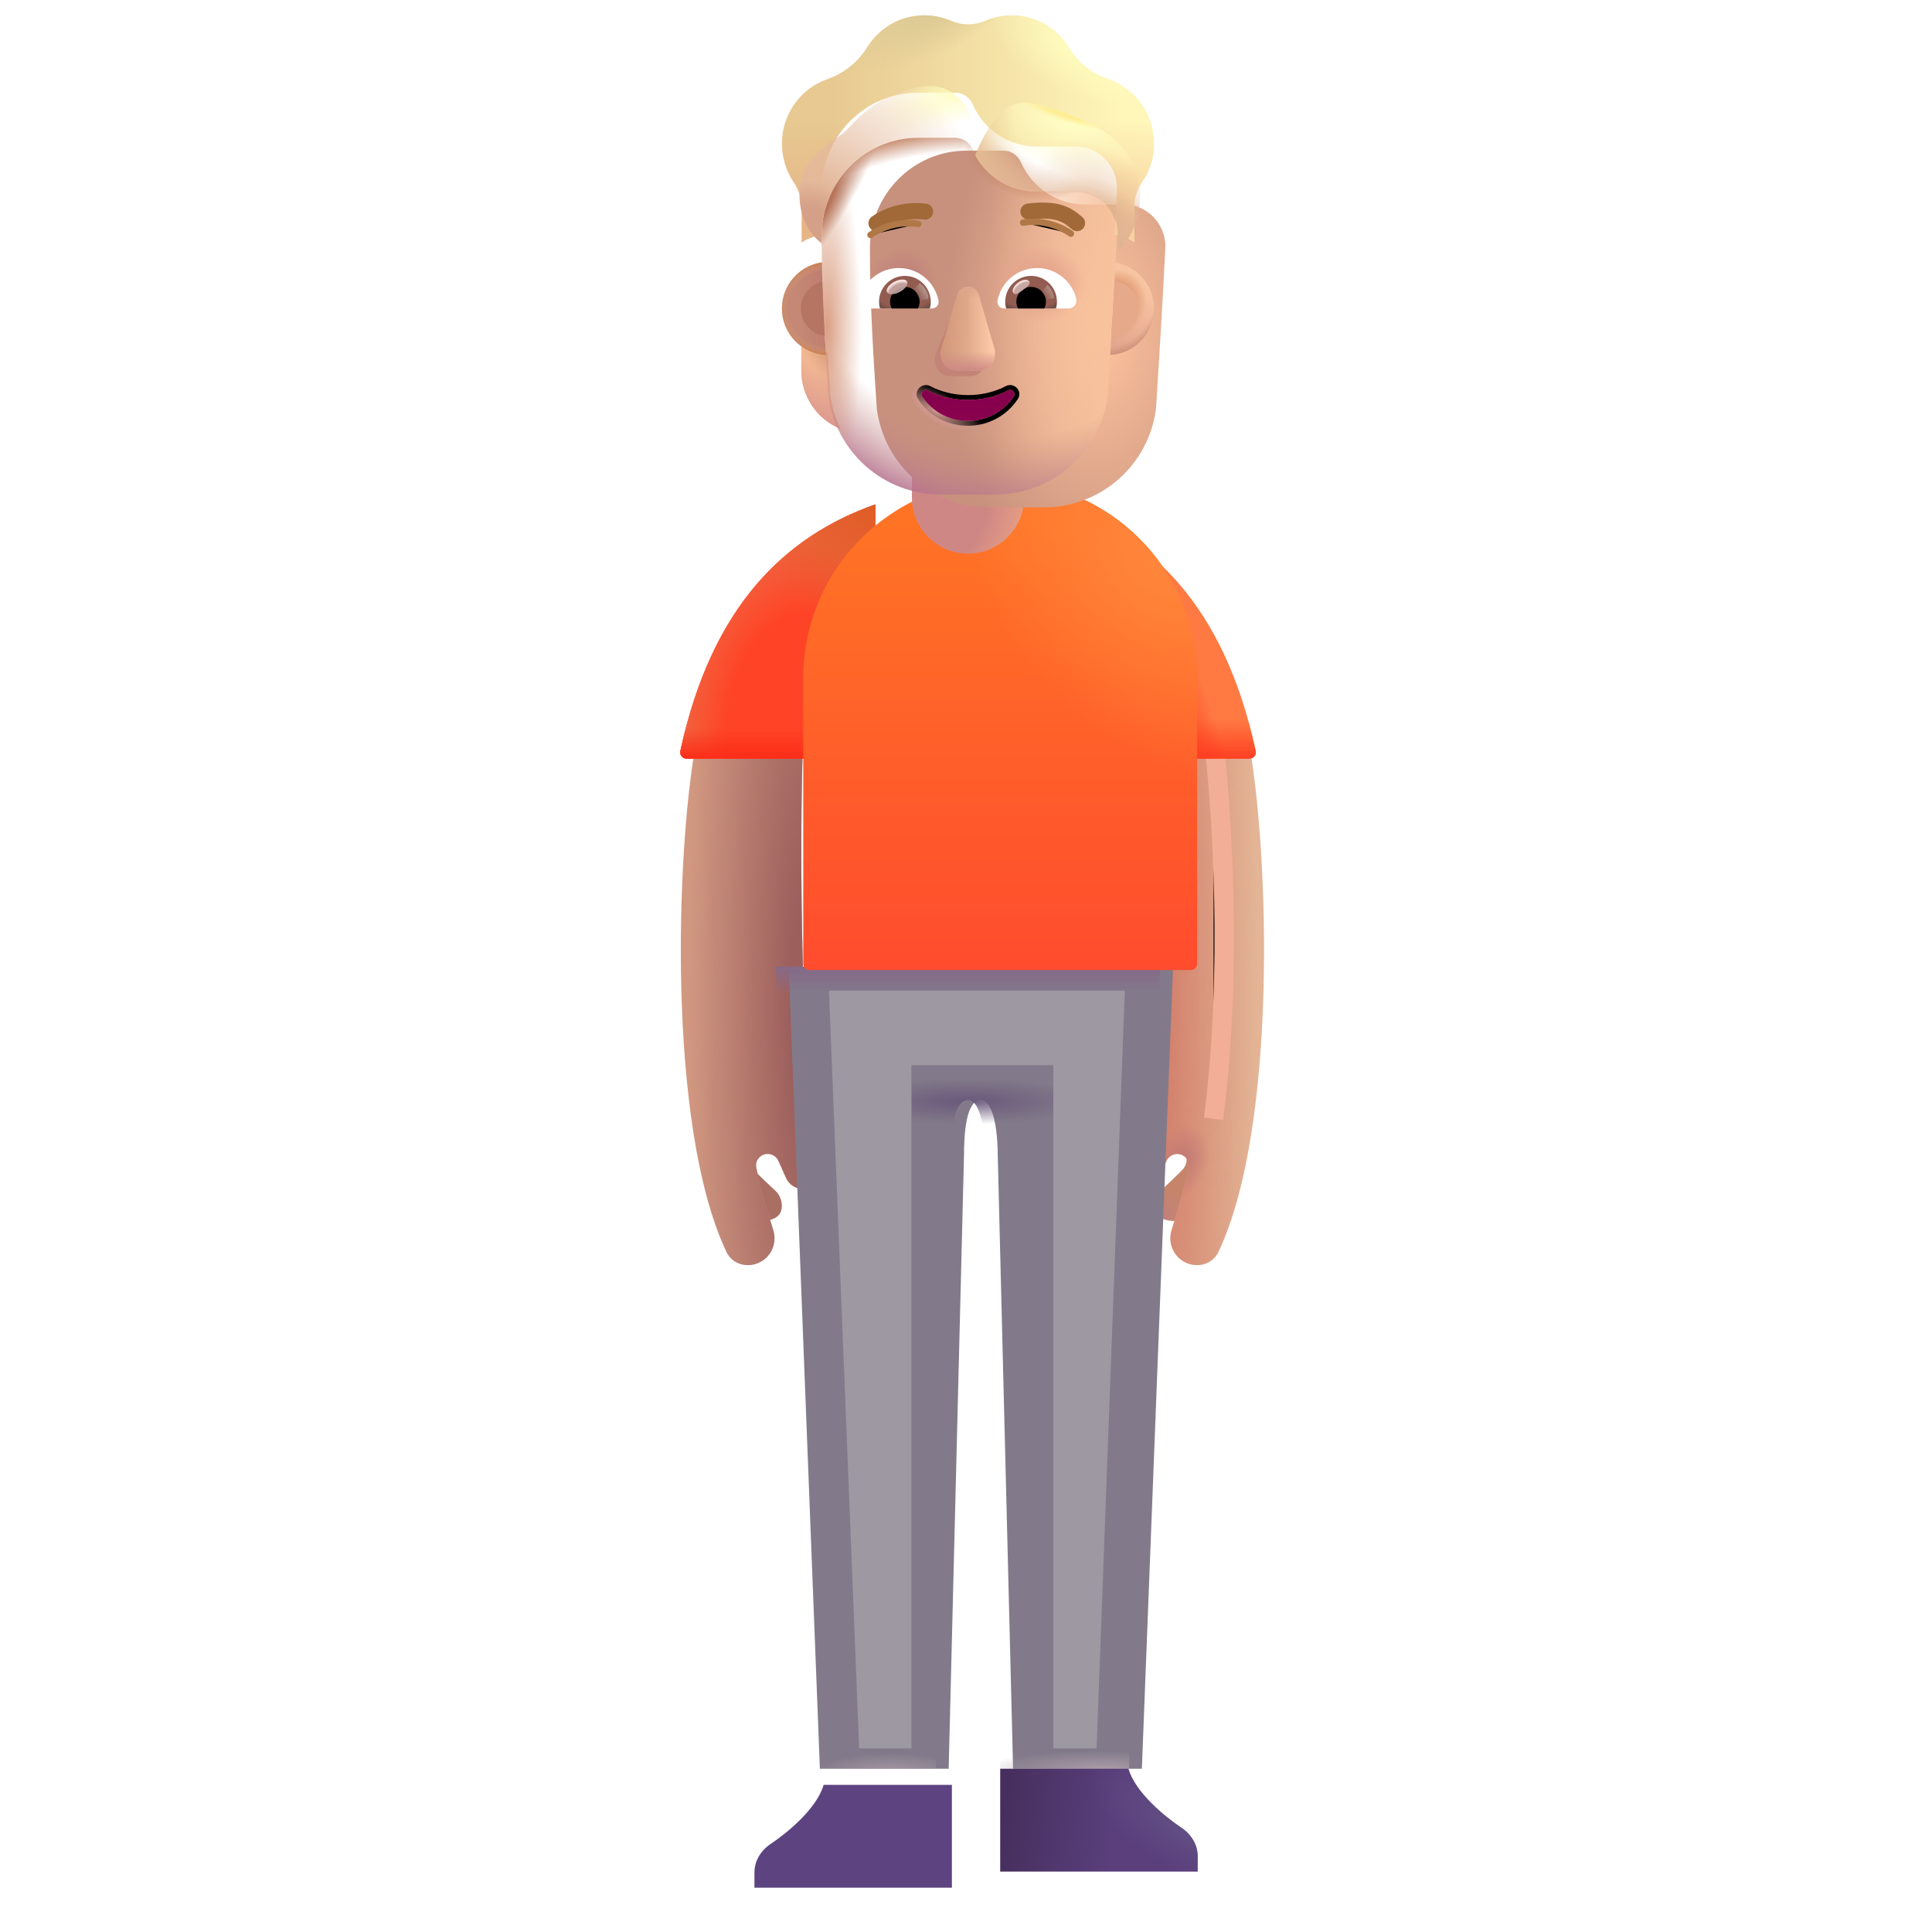 <svg viewBox="1 1 30 30" xmlns="http://www.w3.org/2000/svg">
<path d="M12.699 19.16C12.614 19.069 12.635 18.963 12.656 18.922H12.218L12.539 19.918C12.8 19.996 13.078 19.968 13.128 19.804C13.169 19.673 13.101 19.55 13.054 19.503C12.971 19.427 12.783 19.25 12.699 19.16Z" fill="#AA6E62"/>
<path d="M19.364 19.16C19.448 19.069 19.427 18.963 19.407 18.922H19.844L19.524 19.918C19.262 19.996 18.985 19.968 18.934 19.804C18.893 19.673 18.961 19.55 19.008 19.503C19.091 19.427 19.279 19.25 19.364 19.16Z" fill="url(#paint0_radial_4002_179)"/>
<g filter="url(#filter0_i_4002_179)">
<path d="M12.081 20.441C11.143 18.459 11.312 14.182 11.594 12.617H13.265C13.194 15.042 13.305 17.86 13.443 19.128C13.455 19.231 13.527 19.342 13.443 19.404C13.294 19.515 13.08 19.459 13.005 19.289L12.888 19.027C12.85 18.941 12.752 18.897 12.662 18.927C12.578 18.956 12.525 19.041 12.543 19.128C12.604 19.428 12.714 19.806 12.807 20.101C12.872 20.309 12.769 20.532 12.568 20.614C12.382 20.69 12.167 20.622 12.081 20.441Z" fill="#D19881"/>
<path d="M12.081 20.441C11.143 18.459 11.312 14.182 11.594 12.617H13.265C13.194 15.042 13.305 17.86 13.443 19.128C13.455 19.231 13.527 19.342 13.443 19.404C13.294 19.515 13.08 19.459 13.005 19.289L12.888 19.027C12.85 18.941 12.752 18.897 12.662 18.927C12.578 18.956 12.525 19.041 12.543 19.128C12.604 19.428 12.714 19.806 12.807 20.101C12.872 20.309 12.769 20.532 12.568 20.614C12.382 20.69 12.167 20.622 12.081 20.441Z" fill="url(#paint1_radial_4002_179)"/>
</g>
<path d="M19.919 20.441C20.857 18.459 20.688 14.182 20.406 12.617H18.735C18.806 15.042 18.579 17.87 18.441 19.139C18.429 19.242 18.473 19.342 18.557 19.404C18.706 19.515 18.92 19.459 18.995 19.289L19.112 19.027C19.151 18.941 19.248 18.897 19.338 18.927C19.423 18.956 19.475 19.041 19.457 19.128C19.396 19.428 19.286 19.806 19.193 20.101C19.128 20.309 19.231 20.532 19.432 20.614C19.618 20.69 19.833 20.622 19.919 20.441Z" fill="#E3B495"/>
<path d="M19.919 20.441C20.857 18.459 20.688 14.182 20.406 12.617H18.735C18.806 15.042 18.579 17.87 18.441 19.139C18.429 19.242 18.473 19.342 18.557 19.404C18.706 19.515 18.92 19.459 18.995 19.289L19.112 19.027C19.151 18.941 19.248 18.897 19.338 18.927C19.423 18.956 19.475 19.041 19.457 19.128C19.396 19.428 19.286 19.806 19.193 20.101C19.128 20.309 19.231 20.532 19.432 20.614C19.618 20.69 19.833 20.622 19.919 20.441Z" fill="url(#paint2_radial_4002_179)"/>
<path d="M19.919 20.441C20.857 18.459 20.688 14.182 20.406 12.617H18.735C18.806 15.042 18.579 17.87 18.441 19.139C18.429 19.242 18.473 19.342 18.557 19.404C18.706 19.515 18.92 19.459 18.995 19.289L19.112 19.027C19.151 18.941 19.248 18.897 19.338 18.927C19.423 18.956 19.475 19.041 19.457 19.128C19.396 19.428 19.286 19.806 19.193 20.101C19.128 20.309 19.231 20.532 19.432 20.614C19.618 20.69 19.833 20.622 19.919 20.441Z" fill="url(#paint3_radial_4002_179)"/>
<path d="M11.564 12.661C12.05 10.407 13.192 9.327 14.593 8.832V12.781H11.661C11.598 12.781 11.55 12.722 11.564 12.661Z" fill="#FF4326"/>
<path d="M11.564 12.661C12.05 10.407 13.192 9.327 14.593 8.832V12.781H11.661C11.598 12.781 11.55 12.722 11.564 12.661Z" fill="url(#paint4_radial_4002_179)"/>
<path d="M11.564 12.661C12.05 10.407 13.192 9.327 14.593 8.832V12.781H11.661C11.598 12.781 11.55 12.722 11.564 12.661Z" fill="url(#paint5_radial_4002_179)"/>
<path d="M11.564 12.661C12.05 10.407 13.192 9.327 14.593 8.832V12.781H11.661C11.598 12.781 11.55 12.722 11.564 12.661Z" fill="url(#paint6_linear_4002_179)"/>
<g filter="url(#filter1_f_4002_179)">
<path d="M19.844 12.498C19.969 13.498 20.144 16.073 19.844 18.373" stroke="#F2AE96" stroke-width="0.3"/>
</g>
<path d="M20.499 12.661C20.012 10.407 18.87 9.327 17.469 8.832V12.781H20.401C20.465 12.781 20.512 12.722 20.499 12.661Z" fill="#FF7A43"/>
<path d="M20.499 12.661C20.012 10.407 18.87 9.327 17.469 8.832V12.781H20.401C20.465 12.781 20.512 12.722 20.499 12.661Z" fill="url(#paint7_radial_4002_179)"/>
<path d="M20.499 12.661C20.012 10.407 18.87 9.327 17.469 8.832V12.781H20.401C20.465 12.781 20.512 12.722 20.499 12.661Z" fill="url(#paint8_linear_4002_179)"/>
<g filter="url(#filter2_i_4002_179)">
<path d="M13.047 16.011L13.531 28.465H15.531L15.769 18.941C15.769 18.613 15.798 18.082 16.031 18.082C16.243 18.082 16.294 18.636 16.293 18.941L16.531 28.465H18.531L19.015 16.011H13.047Z" fill="#827A8A"/>
</g>
<path d="M13.047 16.011L13.531 28.465H15.531L15.769 18.941C15.769 18.613 15.798 18.082 16.031 18.082C16.243 18.082 16.294 18.636 16.293 18.941L16.531 28.465H18.531L19.015 16.011H13.047Z" fill="url(#paint9_linear_4002_179)"/>
<path d="M13.047 16.011L13.531 28.465H15.531L15.769 18.941C15.769 18.613 15.798 18.082 16.031 18.082C16.243 18.082 16.294 18.636 16.293 18.941L16.531 28.465H18.531L19.015 16.011H13.047Z" fill="url(#paint10_radial_4002_179)"/>
<path d="M13.047 16.011L13.531 28.465H15.531L15.769 18.941C15.769 18.613 15.798 18.082 16.031 18.082C16.243 18.082 16.294 18.636 16.293 18.941L16.531 28.465H18.531L19.015 16.011H13.047Z" fill="url(#paint11_radial_4002_179)"/>
<path d="M13.047 16.011L13.531 28.465H15.531L15.769 18.941C15.769 18.613 15.798 18.082 16.031 18.082C16.243 18.082 16.294 18.636 16.293 18.941L16.531 28.465H18.531L19.015 16.011H13.047Z" fill="url(#paint12_radial_4002_179)"/>
<g filter="url(#filter3_i_4002_179)">
<path d="M12.973 11.527C12.973 9.838 14.342 8.468 16.031 8.468C17.72 8.468 19.09 9.838 19.09 11.527V15.968C19.09 16.02 19.048 16.062 18.996 16.062H13.066C13.014 16.062 12.973 16.02 12.973 15.968V11.527Z" fill="url(#paint13_linear_4002_179)"/>
<path d="M12.973 11.527C12.973 9.838 14.342 8.468 16.031 8.468C17.72 8.468 19.09 9.838 19.09 11.527V15.968C19.09 16.02 19.048 16.062 18.996 16.062H13.066C13.014 16.062 12.973 16.02 12.973 15.968V11.527Z" fill="url(#paint14_radial_4002_179)"/>
</g>
<path d="M15.16 7.375H16.902V8.726C16.902 9.207 16.512 9.597 16.031 9.597C15.55 9.597 15.16 9.207 15.16 8.726V7.375Z" fill="url(#paint15_radial_4002_179)"/>
<g filter="url(#filter4_i_4002_179)">
<path d="M12.465 29.82V30.062H15.531V28.465H13.539C13.437 28.832 12.965 29.218 12.723 29.378C12.536 29.502 12.465 29.679 12.465 29.82Z" fill="#5D4480"/>
</g>
<path d="M19.598 29.82V30.062H16.531V28.465H18.523C18.625 28.832 19.098 29.218 19.34 29.378C19.526 29.502 19.598 29.679 19.598 29.82Z" fill="url(#paint16_linear_4002_179)"/>
<path d="M19.598 29.82V30.062H16.531V28.465H18.523C18.625 28.832 19.098 29.218 19.34 29.378C19.526 29.502 19.598 29.679 19.598 29.82Z" fill="url(#paint17_radial_4002_179)"/>
<g filter="url(#filter5_f_4002_179)">
<path d="M13.872 16.382L14.341 28.148H15.153V17.539H17.356V28.148H18.028L18.466 16.382H13.872Z" fill="#9D98A2"/>
</g>
<path d="M18.213 6.47C18.363 6.465 18.504 6.414 18.619 6.332V6.75C18.619 7.151 18.38 7.508 18.017 7.656C18.093 7.493 18.146 7.316 18.172 7.126L18.213 6.47Z" fill="url(#paint18_radial_4002_179)"/>
<path d="M13.849 6.47C13.698 6.465 13.557 6.414 13.443 6.332V6.75C13.443 7.151 13.682 7.508 14.045 7.656C13.968 7.493 13.916 7.316 13.889 7.126L13.849 6.47Z" fill="url(#paint19_radial_4002_179)"/>
<path d="M13.849 6.47C13.698 6.465 13.557 6.414 13.443 6.332V6.75C13.443 7.151 13.682 7.508 14.045 7.656C13.968 7.493 13.916 7.316 13.889 7.126L13.849 6.47Z" fill="url(#paint20_radial_4002_179)"/>
<path d="M13.849 6.47C13.698 6.465 13.557 6.414 13.443 6.332V6.75C13.443 7.151 13.682 7.508 14.045 7.656C13.968 7.493 13.916 7.316 13.889 7.126L13.849 6.47Z" fill="url(#paint21_radial_4002_179)"/>
<path d="M13.849 6.47C13.698 6.465 13.557 6.414 13.443 6.332V6.75C13.443 7.151 13.682 7.508 14.045 7.656C13.968 7.493 13.916 7.316 13.889 7.126L13.849 6.47Z" fill="url(#paint22_radial_4002_179)"/>
<g filter="url(#filter6_ii_4002_179)">
<path d="M13.865 7.15C13.981 8.027 14.726 8.679 15.609 8.679H16.456C17.339 8.679 18.085 8.027 18.2 7.15C18.253 6.305 18.307 5.463 18.346 4.618C18.341 4.273 18.07 3.989 17.727 3.975H17.098C16.67 3.975 16.282 3.722 16.106 3.327C16.06 3.214 15.951 3.139 15.829 3.139H15.258C14.43 3.139 13.758 3.818 13.758 4.656C13.758 5.491 13.81 6.313 13.865 7.15Z" fill="url(#paint23_radial_4002_179)"/>
</g>
<path d="M13.865 7.15C13.981 8.027 14.726 8.679 15.609 8.679H16.456C17.339 8.679 18.085 8.027 18.2 7.15C18.253 6.305 18.307 5.463 18.346 4.618C18.341 4.273 18.07 3.989 17.727 3.975H17.098C16.67 3.975 16.282 3.722 16.106 3.327C16.06 3.214 15.951 3.139 15.829 3.139H15.258C14.43 3.139 13.758 3.818 13.758 4.656C13.758 5.491 13.81 6.313 13.865 7.15Z" fill="url(#paint24_linear_4002_179)"/>
<path d="M13.865 7.15C13.981 8.027 14.726 8.679 15.609 8.679H16.456C17.339 8.679 18.085 8.027 18.2 7.15C18.253 6.305 18.307 5.463 18.346 4.618C18.341 4.273 18.07 3.989 17.727 3.975H17.098C16.67 3.975 16.282 3.722 16.106 3.327C16.06 3.214 15.951 3.139 15.829 3.139H15.258C14.43 3.139 13.758 3.818 13.758 4.656C13.758 5.491 13.81 6.313 13.865 7.15Z" fill="url(#paint25_radial_4002_179)"/>
<path d="M13.865 7.15C13.981 8.027 14.726 8.679 15.609 8.679H16.456C17.339 8.679 18.085 8.027 18.2 7.15C18.253 6.305 18.307 5.463 18.346 4.618C18.341 4.273 18.07 3.989 17.727 3.975H17.098C16.67 3.975 16.282 3.722 16.106 3.327C16.06 3.214 15.951 3.139 15.829 3.139H15.258C14.43 3.139 13.758 3.818 13.758 4.656C13.758 5.491 13.81 6.313 13.865 7.15Z" fill="url(#paint26_radial_4002_179)"/>
<path d="M13.865 7.15C13.981 8.027 14.726 8.679 15.609 8.679H16.456C17.339 8.679 18.085 8.027 18.2 7.15C18.253 6.305 18.307 5.463 18.346 4.618C18.341 4.273 18.07 3.989 17.727 3.975H17.098C16.67 3.975 16.282 3.722 16.106 3.327C16.06 3.214 15.951 3.139 15.829 3.139H15.258C14.43 3.139 13.758 3.818 13.758 4.656C13.758 5.491 13.81 6.313 13.865 7.15Z" fill="url(#paint27_radial_4002_179)"/>
<path d="M13.865 7.15C13.981 8.027 14.726 8.679 15.609 8.679H16.456C17.339 8.679 18.085 8.027 18.2 7.15C18.253 6.305 18.307 5.463 18.346 4.618C18.341 4.273 18.07 3.989 17.727 3.975H17.098C16.67 3.975 16.282 3.722 16.106 3.327C16.06 3.214 15.951 3.139 15.829 3.139H15.258C14.43 3.139 13.758 3.818 13.758 4.656C13.758 5.491 13.81 6.313 13.865 7.15Z" fill="url(#paint28_radial_4002_179)"/>
<path d="M13.865 7.15C13.981 8.027 14.726 8.679 15.609 8.679H16.456C17.339 8.679 18.085 8.027 18.2 7.15C18.253 6.305 18.307 5.463 18.346 4.618C18.341 4.273 18.07 3.989 17.727 3.975H17.098C16.67 3.975 16.282 3.722 16.106 3.327C16.06 3.214 15.951 3.139 15.829 3.139H15.258C14.43 3.139 13.758 3.818 13.758 4.656C13.758 5.491 13.81 6.313 13.865 7.15Z" fill="url(#paint29_radial_4002_179)"/>
<path d="M13.865 7.15C13.981 8.027 14.726 8.679 15.609 8.679H16.456C17.339 8.679 18.085 8.027 18.2 7.15C18.253 6.305 18.307 5.463 18.346 4.618C18.341 4.273 18.07 3.989 17.727 3.975H17.098C16.67 3.975 16.282 3.722 16.106 3.327C16.06 3.214 15.951 3.139 15.829 3.139H15.258C14.43 3.139 13.758 3.818 13.758 4.656C13.758 5.491 13.81 6.313 13.865 7.15Z" fill="url(#paint30_radial_4002_179)"/>
<path d="M13.865 7.15C13.981 8.027 14.726 8.679 15.609 8.679H16.456C17.339 8.679 18.085 8.027 18.2 7.15C18.253 6.305 18.307 5.463 18.346 4.618C18.341 4.273 18.07 3.989 17.727 3.975H17.098C16.67 3.975 16.282 3.722 16.106 3.327C16.06 3.214 15.951 3.139 15.829 3.139H15.258C14.43 3.139 13.758 3.818 13.758 4.656C13.758 5.491 13.81 6.313 13.865 7.15Z" fill="url(#paint31_radial_4002_179)"/>
<g filter="url(#filter7_f_4002_179)">
<path d="M15.838 5.758L15.527 6.502C15.481 6.671 15.591 6.841 15.745 6.841H16.075C16.23 6.841 16.339 6.669 16.294 6.502L16.071 5.676C16.023 5.494 15.887 5.576 15.838 5.758Z" fill="#C48377"/>
</g>
<g filter="url(#filter8_f_4002_179)">
<path d="M15.86 5.589L15.621 6.414C15.572 6.583 15.689 6.753 15.855 6.753H16.208C16.373 6.753 16.49 6.581 16.441 6.414L16.203 5.589C16.152 5.406 15.913 5.406 15.86 5.589Z" fill="url(#paint32_linear_4002_179)"/>
<path d="M15.86 5.589L15.621 6.414C15.572 6.583 15.689 6.753 15.855 6.753H16.208C16.373 6.753 16.49 6.581 16.441 6.414L16.203 5.589C16.152 5.406 15.913 5.406 15.86 5.589Z" fill="url(#paint33_linear_4002_179)"/>
<path d="M15.86 5.589L15.621 6.414C15.572 6.583 15.689 6.753 15.855 6.753H16.208C16.373 6.753 16.49 6.581 16.441 6.414L16.203 5.589C16.152 5.406 15.913 5.406 15.86 5.589Z" fill="url(#paint34_linear_4002_179)"/>
<path d="M15.86 5.589L15.621 6.414C15.572 6.583 15.689 6.753 15.855 6.753H16.208C16.373 6.753 16.49 6.581 16.441 6.414L16.203 5.589C16.152 5.406 15.913 5.406 15.86 5.589Z" fill="url(#paint35_linear_4002_179)"/>
</g>
<g filter="url(#filter9_f_4002_179)">
<path d="M16.742 7.156L16.804 7.198C16.845 7.136 16.83 7.066 16.789 7.024C16.749 6.982 16.682 6.963 16.619 6.995L16.619 6.995L16.618 6.996C16.449 7.084 16.249 7.135 16.031 7.135C15.815 7.135 15.613 7.084 15.444 6.996L15.444 6.996L15.443 6.995C15.379 6.963 15.312 6.984 15.273 7.025C15.233 7.066 15.216 7.136 15.258 7.198C15.422 7.446 15.707 7.611 16.031 7.611C16.355 7.611 16.64 7.446 16.804 7.197L16.742 7.156ZM16.742 7.156C16.591 7.384 16.329 7.536 16.031 7.536C15.733 7.536 15.471 7.384 15.32 7.156C15.281 7.1 15.348 7.031 15.409 7.062C15.589 7.156 15.803 7.21 16.031 7.21C16.261 7.21 16.473 7.156 16.653 7.062C16.714 7.031 16.78 7.098 16.742 7.156Z" stroke="url(#paint36_radial_4002_179)" stroke-width="0.15"/>
</g>
<path d="M16.031 7.21C15.803 7.21 15.589 7.156 15.409 7.062C15.348 7.031 15.281 7.1 15.32 7.156C15.471 7.384 15.733 7.536 16.031 7.536C16.329 7.536 16.591 7.384 16.742 7.156C16.78 7.098 16.714 7.031 16.653 7.062C16.473 7.156 16.261 7.21 16.031 7.21Z" fill="url(#paint37_radial_4002_179)"/>
<g filter="url(#filter10_ii_4002_179)">
<path d="M18.21 2.927C18.441 3.007 18.648 3.168 18.779 3.399C18.989 3.768 18.958 4.208 18.732 4.533C18.653 4.649 18.61 4.786 18.61 4.926V5.459C18.526 5.401 18.416 5.357 18.311 5.339L18.346 4.618C18.341 4.273 18.07 3.989 17.727 3.975H17.099C16.67 3.975 16.282 3.722 16.106 3.327C16.061 3.214 15.951 3.139 15.83 3.139H15.258C14.43 3.139 13.758 3.818 13.758 4.656L13.772 5.346C13.658 5.363 13.539 5.401 13.449 5.465V4.926C13.449 4.786 13.406 4.649 13.327 4.533C13.113 4.218 13.075 3.794 13.263 3.435C13.394 3.187 13.606 3.014 13.846 2.93C14.104 2.838 14.323 2.665 14.468 2.431C14.653 2.135 14.98 1.938 15.354 1.938C15.499 1.938 15.637 1.969 15.765 2.022C15.937 2.097 16.13 2.097 16.301 2.022C16.427 1.969 16.565 1.938 16.71 1.938C17.089 1.938 17.42 2.143 17.603 2.446C17.741 2.675 17.958 2.841 18.21 2.927Z" fill="url(#paint38_linear_4002_179)"/>
<path d="M18.21 2.927C18.441 3.007 18.648 3.168 18.779 3.399C18.989 3.768 18.958 4.208 18.732 4.533C18.653 4.649 18.61 4.786 18.61 4.926V5.459C18.526 5.401 18.416 5.357 18.311 5.339L18.346 4.618C18.341 4.273 18.07 3.989 17.727 3.975H17.099C16.67 3.975 16.282 3.722 16.106 3.327C16.061 3.214 15.951 3.139 15.83 3.139H15.258C14.43 3.139 13.758 3.818 13.758 4.656L13.772 5.346C13.658 5.363 13.539 5.401 13.449 5.465V4.926C13.449 4.786 13.406 4.649 13.327 4.533C13.113 4.218 13.075 3.794 13.263 3.435C13.394 3.187 13.606 3.014 13.846 2.93C14.104 2.838 14.323 2.665 14.468 2.431C14.653 2.135 14.98 1.938 15.354 1.938C15.499 1.938 15.637 1.969 15.765 2.022C15.937 2.097 16.13 2.097 16.301 2.022C16.427 1.969 16.565 1.938 16.71 1.938C17.089 1.938 17.42 2.143 17.603 2.446C17.741 2.675 17.958 2.841 18.21 2.927Z" fill="url(#paint39_radial_4002_179)"/>
<path d="M18.21 2.927C18.441 3.007 18.648 3.168 18.779 3.399C18.989 3.768 18.958 4.208 18.732 4.533C18.653 4.649 18.61 4.786 18.61 4.926V5.459C18.526 5.401 18.416 5.357 18.311 5.339L18.346 4.618C18.341 4.273 18.07 3.989 17.727 3.975H17.099C16.67 3.975 16.282 3.722 16.106 3.327C16.061 3.214 15.951 3.139 15.83 3.139H15.258C14.43 3.139 13.758 3.818 13.758 4.656L13.772 5.346C13.658 5.363 13.539 5.401 13.449 5.465V4.926C13.449 4.786 13.406 4.649 13.327 4.533C13.113 4.218 13.075 3.794 13.263 3.435C13.394 3.187 13.606 3.014 13.846 2.93C14.104 2.838 14.323 2.665 14.468 2.431C14.653 2.135 14.98 1.938 15.354 1.938C15.499 1.938 15.637 1.969 15.765 2.022C15.937 2.097 16.13 2.097 16.301 2.022C16.427 1.969 16.565 1.938 16.71 1.938C17.089 1.938 17.42 2.143 17.603 2.446C17.741 2.675 17.958 2.841 18.21 2.927Z" fill="url(#paint40_radial_4002_179)"/>
<path d="M18.21 2.927C18.441 3.007 18.648 3.168 18.779 3.399C18.989 3.768 18.958 4.208 18.732 4.533C18.653 4.649 18.61 4.786 18.61 4.926V5.459C18.526 5.401 18.416 5.357 18.311 5.339L18.346 4.618C18.341 4.273 18.07 3.989 17.727 3.975H17.099C16.67 3.975 16.282 3.722 16.106 3.327C16.061 3.214 15.951 3.139 15.83 3.139H15.258C14.43 3.139 13.758 3.818 13.758 4.656L13.772 5.346C13.658 5.363 13.539 5.401 13.449 5.465V4.926C13.449 4.786 13.406 4.649 13.327 4.533C13.113 4.218 13.075 3.794 13.263 3.435C13.394 3.187 13.606 3.014 13.846 2.93C14.104 2.838 14.323 2.665 14.468 2.431C14.653 2.135 14.98 1.938 15.354 1.938C15.499 1.938 15.637 1.969 15.765 2.022C15.937 2.097 16.13 2.097 16.301 2.022C16.427 1.969 16.565 1.938 16.71 1.938C17.089 1.938 17.42 2.143 17.603 2.446C17.741 2.675 17.958 2.841 18.21 2.927Z" fill="url(#paint41_radial_4002_179)"/>
<path d="M18.21 2.927C18.441 3.007 18.648 3.168 18.779 3.399C18.989 3.768 18.958 4.208 18.732 4.533C18.653 4.649 18.61 4.786 18.61 4.926V5.459C18.526 5.401 18.416 5.357 18.311 5.339L18.346 4.618C18.341 4.273 18.07 3.989 17.727 3.975H17.099C16.67 3.975 16.282 3.722 16.106 3.327C16.061 3.214 15.951 3.139 15.83 3.139H15.258C14.43 3.139 13.758 3.818 13.758 4.656L13.772 5.346C13.658 5.363 13.539 5.401 13.449 5.465V4.926C13.449 4.786 13.406 4.649 13.327 4.533C13.113 4.218 13.075 3.794 13.263 3.435C13.394 3.187 13.606 3.014 13.846 2.93C14.104 2.838 14.323 2.665 14.468 2.431C14.653 2.135 14.98 1.938 15.354 1.938C15.499 1.938 15.637 1.969 15.765 2.022C15.937 2.097 16.13 2.097 16.301 2.022C16.427 1.969 16.565 1.938 16.71 1.938C17.089 1.938 17.42 2.143 17.603 2.446C17.741 2.675 17.958 2.841 18.21 2.927Z" fill="url(#paint42_radial_4002_179)"/>
</g>
<g filter="url(#filter11_i_4002_179)">
<path d="M17.707 4.572C17.628 4.503 17.537 4.431 17.398 4.387C17.262 4.344 17.09 4.332 16.854 4.361C16.786 4.37 16.737 4.432 16.745 4.5C16.754 4.568 16.816 4.617 16.884 4.609C17.1 4.582 17.232 4.596 17.323 4.624C17.412 4.653 17.473 4.698 17.543 4.759C17.595 4.805 17.674 4.799 17.719 4.747C17.764 4.695 17.759 4.617 17.707 4.572Z" fill="#A06937"/>
</g>
<g filter="url(#filter12_i_4002_179)">
<path d="M14.5 4.523C14.54 4.499 14.599 4.468 14.672 4.439C14.819 4.381 15.029 4.331 15.28 4.362C15.349 4.37 15.397 4.432 15.389 4.5C15.381 4.568 15.319 4.617 15.25 4.609C15.049 4.584 14.881 4.624 14.763 4.67C14.704 4.694 14.658 4.718 14.628 4.736C14.613 4.746 14.601 4.753 14.594 4.758L14.587 4.763L14.585 4.764C14.531 4.806 14.453 4.796 14.411 4.742C14.369 4.688 14.379 4.61 14.433 4.567L14.5 4.523Z" fill="#A06937"/>
</g>
<g filter="url(#filter13_f_4002_179)">
<path d="M16.135 3.389C16.125 3.368 16.115 3.348 16.105 3.327C16.06 3.214 15.951 3.139 15.829 3.139H15.258C14.429 3.139 13.758 3.818 13.758 4.656V4.78C13.605 4.663 13.414 4.418 13.414 4.022C13.414 3.541 13.764 3.298 13.988 3.143C14.051 3.099 14.104 3.062 14.137 3.029C14.15 3.015 14.165 2.999 14.181 2.982C14.338 2.815 14.618 2.519 15.106 2.389C15.183 2.369 15.261 2.353 15.337 2.342C15.805 2.272 16.145 2.69 16.145 3.163V3.382L16.135 3.389Z" fill="url(#paint43_radial_4002_179)"/>
<path d="M16.135 3.389C16.125 3.368 16.115 3.348 16.105 3.327C16.06 3.214 15.951 3.139 15.829 3.139H15.258C14.429 3.139 13.758 3.818 13.758 4.656V4.78C13.605 4.663 13.414 4.418 13.414 4.022C13.414 3.541 13.764 3.298 13.988 3.143C14.051 3.099 14.104 3.062 14.137 3.029C14.15 3.015 14.165 2.999 14.181 2.982C14.338 2.815 14.618 2.519 15.106 2.389C15.183 2.369 15.261 2.353 15.337 2.342C15.805 2.272 16.145 2.69 16.145 3.163V3.382L16.135 3.389Z" fill="url(#paint44_radial_4002_179)"/>
</g>
<g filter="url(#filter14_f_4002_179)">
<path d="M18.371 4.902L18.358 4.619C18.353 4.276 18.07 3.993 17.727 3.979H17.099C16.7 3.979 16.336 3.761 16.145 3.414V3.414C16.145 3.414 16.468 2.48 17.005 2.601C17.397 2.689 17.816 2.828 18.137 3.037C18.92 3.548 18.783 4.469 18.371 4.902Z" fill="url(#paint45_radial_4002_179)"/>
<path d="M18.371 4.902L18.358 4.619C18.353 4.276 18.07 3.993 17.727 3.979H17.099C16.7 3.979 16.336 3.761 16.145 3.414V3.414C16.145 3.414 16.468 2.48 17.005 2.601C17.397 2.689 17.816 2.828 18.137 3.037C18.92 3.548 18.783 4.469 18.371 4.902Z" fill="url(#paint46_radial_4002_179)"/>
<path d="M18.371 4.902L18.358 4.619C18.353 4.276 18.07 3.993 17.727 3.979H17.099C16.7 3.979 16.336 3.761 16.145 3.414V3.414C16.145 3.414 16.468 2.48 17.005 2.601C17.397 2.689 17.816 2.828 18.137 3.037C18.92 3.548 18.783 4.469 18.371 4.902Z" fill="url(#paint47_radial_4002_179)"/>
<path d="M18.371 4.902L18.358 4.619C18.353 4.276 18.07 3.993 17.727 3.979H17.099C16.7 3.979 16.336 3.761 16.145 3.414V3.414C16.145 3.414 16.468 2.48 17.005 2.601C17.397 2.689 17.816 2.828 18.137 3.037C18.92 3.548 18.783 4.469 18.371 4.902Z" fill="url(#paint48_radial_4002_179)"/>
<path d="M18.371 4.902L18.358 4.619C18.353 4.276 18.07 3.993 17.727 3.979H17.099C16.7 3.979 16.336 3.761 16.145 3.414V3.414C16.145 3.414 16.468 2.48 17.005 2.601C17.397 2.689 17.816 2.828 18.137 3.037C18.92 3.548 18.783 4.469 18.371 4.902Z" fill="url(#paint49_radial_4002_179)"/>
<path d="M18.371 4.902L18.358 4.619C18.353 4.276 18.07 3.993 17.727 3.979H17.099C16.7 3.979 16.336 3.761 16.145 3.414V3.414C16.145 3.414 16.468 2.48 17.005 2.601C17.397 2.689 17.816 2.828 18.137 3.037C18.92 3.548 18.783 4.469 18.371 4.902Z" fill="url(#paint50_radial_4002_179)"/>
</g>
<path d="M17.104 5.162C17.397 5.162 17.645 5.364 17.712 5.637C17.732 5.715 17.672 5.79 17.592 5.79H16.591C16.527 5.79 16.476 5.732 16.489 5.668C16.545 5.38 16.798 5.162 17.104 5.162Z" fill="white"/>
<path d="M17.011 5.284C17.234 5.284 17.412 5.464 17.412 5.685C17.412 5.721 17.407 5.757 17.398 5.79H16.624C16.614 5.756 16.609 5.721 16.609 5.685C16.609 5.464 16.789 5.284 17.011 5.284Z" fill="url(#paint51_radial_4002_179)"/>
<path d="M16.782 5.685C16.782 5.557 16.884 5.455 17.012 5.455C17.139 5.455 17.241 5.557 17.241 5.685C17.241 5.723 17.232 5.759 17.215 5.79H16.809C16.791 5.759 16.782 5.723 16.782 5.685Z" fill="black"/>
<g filter="url(#filter15_f_4002_179)">
<path d="M16.982 5.369C17.01 5.407 16.951 5.453 16.883 5.504C16.815 5.555 16.765 5.59 16.736 5.552C16.708 5.514 16.739 5.442 16.807 5.391C16.875 5.341 16.953 5.33 16.982 5.369Z" fill="#C7A7A3"/>
<path d="M16.982 5.369C17.01 5.407 16.951 5.453 16.883 5.504C16.815 5.555 16.765 5.59 16.736 5.552C16.708 5.514 16.739 5.442 16.807 5.391C16.875 5.341 16.953 5.33 16.982 5.369Z" fill="url(#paint52_radial_4002_179)"/>
</g>
<g filter="url(#filter16_f_4002_179)">
<path d="M17.368 5.632C17.354 5.528 17.293 5.45 17.265 5.424L17.148 5.552L17.201 5.655L17.368 5.632Z" fill="url(#paint53_linear_4002_179)"/>
</g>
<path d="M14.958 5.162C14.665 5.162 14.417 5.364 14.35 5.637C14.329 5.715 14.389 5.79 14.47 5.79H15.471C15.535 5.79 15.586 5.732 15.573 5.668C15.517 5.38 15.262 5.162 14.958 5.162Z" fill="white"/>
<path d="M15.051 5.284C14.829 5.284 14.65 5.464 14.65 5.685C14.65 5.721 14.655 5.757 14.665 5.79H15.438C15.448 5.756 15.453 5.721 15.453 5.685C15.451 5.464 15.273 5.284 15.051 5.284Z" fill="url(#paint54_radial_4002_179)"/>
<path d="M15.28 5.685C15.28 5.557 15.178 5.455 15.051 5.455C14.923 5.455 14.821 5.557 14.821 5.685C14.821 5.723 14.83 5.759 14.847 5.79H15.253C15.269 5.759 15.28 5.723 15.28 5.685Z" fill="black"/>
<g filter="url(#filter17_f_4002_179)">
<path d="M15.417 5.637C15.417 5.508 15.311 5.422 15.283 5.396L15.153 5.521L15.233 5.683L15.417 5.637Z" fill="url(#paint55_linear_4002_179)"/>
</g>
<g filter="url(#filter18_f_4002_179)">
<ellipse cx="14.93" cy="5.455" rx="0.175" ry="0.089" transform="rotate(-27.914 14.93 5.455)" fill="#C7A7A3" fill-opacity="0.9"/>
<ellipse cx="14.93" cy="5.455" rx="0.175" ry="0.089" transform="rotate(-27.914 14.93 5.455)" fill="url(#paint56_radial_4002_179)"/>
</g>
<path d="M18.24 6.511C18.27 6.033 18.298 5.556 18.323 5.079C18.662 5.138 18.92 5.434 18.92 5.79C18.92 6.175 18.619 6.489 18.24 6.511Z" fill="url(#paint57_linear_4002_179)"/>
<path d="M18.24 6.511C18.27 6.033 18.298 5.556 18.323 5.079C18.662 5.138 18.92 5.434 18.92 5.79C18.92 6.175 18.619 6.489 18.24 6.511Z" fill="url(#paint58_radial_4002_179)"/>
<path d="M18.24 6.511C18.27 6.033 18.298 5.556 18.323 5.079C18.662 5.138 18.92 5.434 18.92 5.79C18.92 6.175 18.619 6.489 18.24 6.511Z" fill="url(#paint59_radial_4002_179)"/>
<path d="M13.762 5.075C13.412 5.124 13.142 5.426 13.142 5.79C13.142 6.176 13.444 6.491 13.825 6.511C13.796 6.032 13.772 5.555 13.762 5.075Z" fill="url(#paint60_linear_4002_179)"/>
<path d="M13.762 5.075C13.412 5.124 13.142 5.426 13.142 5.79C13.142 6.176 13.444 6.491 13.825 6.511C13.796 6.032 13.772 5.555 13.762 5.075Z" fill="url(#paint61_radial_4002_179)"/>
<g filter="url(#filter19_f_4002_179)">
<path d="M13.77 5.372C13.578 5.415 13.435 5.586 13.435 5.79C13.435 6.008 13.597 6.187 13.807 6.215C13.792 5.934 13.779 5.653 13.77 5.372Z" fill="#B57562"/>
</g>
<g filter="url(#filter20_f_4002_179)">
<path d="M18.258 6.219C18.276 5.934 18.292 5.649 18.308 5.364C18.519 5.391 18.683 5.571 18.683 5.79C18.683 6.026 18.493 6.217 18.258 6.219Z" fill="#E6AA8B"/>
</g>
<g filter="url(#filter21_f_4002_179)">
<path d="M14.517 4.648C14.632 4.566 14.92 4.42 15.26 4.477" stroke="#B17847" stroke-width="0.1" stroke-linecap="round"/>
</g>
<g filter="url(#filter22_f_4002_179)">
<path d="M17.629 4.628C17.514 4.545 17.226 4.399 16.886 4.457" stroke="#B17847" stroke-width="0.1" stroke-linecap="round"/>
</g>
<defs>
<filter id="filter0_i_4002_179" x="11.372" y="12.617" width="2.311" height="8.028" filterUnits="userSpaceOnUse" color-interpolation-filters="sRGB">
<feFlood flood-opacity="0" result="BackgroundImageFix"/>
<feBlend mode="normal" in="SourceGraphic" in2="BackgroundImageFix" result="shape"/>
<feColorMatrix in="SourceAlpha" type="matrix" values="0 0 0 0 0 0 0 0 0 0 0 0 0 0 0 0 0 0 127 0" result="hardAlpha"/>
<feOffset dx="0.2"/>
<feGaussianBlur stdDeviation="0.1"/>
<feComposite in2="hardAlpha" operator="arithmetic" k2="-1" k3="1"/>
<feColorMatrix type="matrix" values="0 0 0 0 0.91 0 0 0 0 0.682 0 0 0 0 0.565 0 0 0 1 0"/>
<feBlend mode="normal" in2="shape" result="effect1_innerShadow_4002_179"/>
</filter>
<filter id="filter1_f_4002_179" x="19.195" y="11.979" width="1.464" height="6.913" filterUnits="userSpaceOnUse" color-interpolation-filters="sRGB">
<feFlood flood-opacity="0" result="BackgroundImageFix"/>
<feBlend mode="normal" in="SourceGraphic" in2="BackgroundImageFix" result="shape"/>
<feGaussianBlur stdDeviation="0.25" result="effect1_foregroundBlur_4002_179"/>
</filter>
<filter id="filter2_i_4002_179" x="13.047" y="16.011" width="6.169" height="12.453" filterUnits="userSpaceOnUse" color-interpolation-filters="sRGB">
<feFlood flood-opacity="0" result="BackgroundImageFix"/>
<feBlend mode="normal" in="SourceGraphic" in2="BackgroundImageFix" result="shape"/>
<feColorMatrix in="SourceAlpha" type="matrix" values="0 0 0 0 0 0 0 0 0 0 0 0 0 0 0 0 0 0 127 0" result="hardAlpha"/>
<feOffset dx="0.2"/>
<feGaussianBlur stdDeviation="0.4"/>
<feComposite in2="hardAlpha" operator="arithmetic" k2="-1" k3="1"/>
<feColorMatrix type="matrix" values="0 0 0 0 0.486 0 0 0 0 0.463 0 0 0 0 0.506 0 0 0 1 0"/>
<feBlend mode="normal" in2="shape" result="effect1_innerShadow_4002_179"/>
</filter>
<filter id="filter3_i_4002_179" x="12.973" y="8.468" width="6.417" height="7.594" filterUnits="userSpaceOnUse" color-interpolation-filters="sRGB">
<feFlood flood-opacity="0" result="BackgroundImageFix"/>
<feBlend mode="normal" in="SourceGraphic" in2="BackgroundImageFix" result="shape"/>
<feColorMatrix in="SourceAlpha" type="matrix" values="0 0 0 0 0 0 0 0 0 0 0 0 0 0 0 0 0 0 127 0" result="hardAlpha"/>
<feOffset dx="0.5"/>
<feGaussianBlur stdDeviation="0.15"/>
<feComposite in2="hardAlpha" operator="arithmetic" k2="-1" k3="1"/>
<feColorMatrix type="matrix" values="0 0 0 0 1 0 0 0 0 0.416 0 0 0 0 0.251 0 0 0 1 0"/>
<feBlend mode="normal" in2="shape" result="effect1_innerShadow_4002_179"/>
</filter>
<filter id="filter4_i_4002_179" x="12.465" y="28.465" width="3.316" height="1.848" filterUnits="userSpaceOnUse" color-interpolation-filters="sRGB">
<feFlood flood-opacity="0" result="BackgroundImageFix"/>
<feBlend mode="normal" in="SourceGraphic" in2="BackgroundImageFix" result="shape"/>
<feColorMatrix in="SourceAlpha" type="matrix" values="0 0 0 0 0 0 0 0 0 0 0 0 0 0 0 0 0 0 127 0" result="hardAlpha"/>
<feOffset dx="0.25" dy="0.25"/>
<feGaussianBlur stdDeviation="0.25"/>
<feComposite in2="hardAlpha" operator="arithmetic" k2="-1" k3="1"/>
<feColorMatrix type="matrix" values="0 0 0 0 0.314 0 0 0 0 0.235 0 0 0 0 0.431 0 0 0 1 0"/>
<feBlend mode="normal" in2="shape" result="effect1_innerShadow_4002_179"/>
</filter>
<filter id="filter5_f_4002_179" x="12.872" y="15.382" width="6.594" height="13.766" filterUnits="userSpaceOnUse" color-interpolation-filters="sRGB">
<feFlood flood-opacity="0" result="BackgroundImageFix"/>
<feBlend mode="normal" in="SourceGraphic" in2="BackgroundImageFix" result="shape"/>
<feGaussianBlur stdDeviation="0.5" result="effect1_foregroundBlur_4002_179"/>
</filter>
<filter id="filter6_ii_4002_179" x="13.758" y="3.139" width="5.338" height="5.74" filterUnits="userSpaceOnUse" color-interpolation-filters="sRGB">
<feFlood flood-opacity="0" result="BackgroundImageFix"/>
<feBlend mode="normal" in="SourceGraphic" in2="BackgroundImageFix" result="shape"/>
<feColorMatrix in="SourceAlpha" type="matrix" values="0 0 0 0 0 0 0 0 0 0 0 0 0 0 0 0 0 0 127 0" result="hardAlpha"/>
<feOffset dx="0.75"/>
<feGaussianBlur stdDeviation="0.6"/>
<feComposite in2="hardAlpha" operator="arithmetic" k2="-1" k3="1"/>
<feColorMatrix type="matrix" values="0 0 0 0 0.843 0 0 0 0 0.612 0 0 0 0 0.498 0 0 0 1 0"/>
<feBlend mode="normal" in2="shape" result="effect1_innerShadow_4002_179"/>
<feColorMatrix in="SourceAlpha" type="matrix" values="0 0 0 0 0 0 0 0 0 0 0 0 0 0 0 0 0 0 127 0" result="hardAlpha"/>
<feOffset dy="0.2"/>
<feGaussianBlur stdDeviation="0.375"/>
<feComposite in2="hardAlpha" operator="arithmetic" k2="-1" k3="1"/>
<feColorMatrix type="matrix" values="0 0 0 0 0.776 0 0 0 0 0.549 0 0 0 0 0.424 0 0 0 1 0"/>
<feBlend mode="normal" in2="effect1_innerShadow_4002_179" result="effect2_innerShadow_4002_179"/>
</filter>
<filter id="filter7_f_4002_179" x="14.517" y="4.574" width="2.788" height="3.267" filterUnits="userSpaceOnUse" color-interpolation-filters="sRGB">
<feFlood flood-opacity="0" result="BackgroundImageFix"/>
<feBlend mode="normal" in="SourceGraphic" in2="BackgroundImageFix" result="shape"/>
<feGaussianBlur stdDeviation="0.5" result="effect1_foregroundBlur_4002_179"/>
</filter>
<filter id="filter8_f_4002_179" x="15.51" y="5.351" width="1.043" height="1.502" filterUnits="userSpaceOnUse" color-interpolation-filters="sRGB">
<feFlood flood-opacity="0" result="BackgroundImageFix"/>
<feBlend mode="normal" in="SourceGraphic" in2="BackgroundImageFix" result="shape"/>
<feGaussianBlur stdDeviation="0.05" result="effect1_foregroundBlur_4002_179"/>
</filter>
<filter id="filter9_f_4002_179" x="15.059" y="6.804" width="1.945" height="0.982" filterUnits="userSpaceOnUse" color-interpolation-filters="sRGB">
<feFlood flood-opacity="0" result="BackgroundImageFix"/>
<feBlend mode="normal" in="SourceGraphic" in2="BackgroundImageFix" result="shape"/>
<feGaussianBlur stdDeviation="0.05" result="effect1_foregroundBlur_4002_179"/>
</filter>
<filter id="filter10_ii_4002_179" x="13.142" y="1.438" width="5.778" height="4.027" filterUnits="userSpaceOnUse" color-interpolation-filters="sRGB">
<feFlood flood-opacity="0" result="BackgroundImageFix"/>
<feBlend mode="normal" in="SourceGraphic" in2="BackgroundImageFix" result="shape"/>
<feColorMatrix in="SourceAlpha" type="matrix" values="0 0 0 0 0 0 0 0 0 0 0 0 0 0 0 0 0 0 127 0" result="hardAlpha"/>
<feOffset dy="-0.5"/>
<feGaussianBlur stdDeviation="0.625"/>
<feComposite in2="hardAlpha" operator="arithmetic" k2="-1" k3="1"/>
<feColorMatrix type="matrix" values="0 0 0 0 0.914 0 0 0 0 0.733 0 0 0 0 0.592 0 0 0 1 0"/>
<feBlend mode="normal" in2="shape" result="effect1_innerShadow_4002_179"/>
<feColorMatrix in="SourceAlpha" type="matrix" values="0 0 0 0 0 0 0 0 0 0 0 0 0 0 0 0 0 0 127 0" result="hardAlpha"/>
<feOffset dy="-0.2"/>
<feGaussianBlur stdDeviation="0.2"/>
<feComposite in2="hardAlpha" operator="arithmetic" k2="-1" k3="1"/>
<feColorMatrix type="matrix" values="0 0 0 0 0.875 0 0 0 0 0.678 0 0 0 0 0.557 0 0 0 1 0"/>
<feBlend mode="normal" in2="effect1_innerShadow_4002_179" result="effect2_innerShadow_4002_179"/>
</filter>
<filter id="filter11_i_4002_179" x="16.744" y="4.145" width="1.105" height="0.645" filterUnits="userSpaceOnUse" color-interpolation-filters="sRGB">
<feFlood flood-opacity="0" result="BackgroundImageFix"/>
<feBlend mode="normal" in="SourceGraphic" in2="BackgroundImageFix" result="shape"/>
<feColorMatrix in="SourceAlpha" type="matrix" values="0 0 0 0 0 0 0 0 0 0 0 0 0 0 0 0 0 0 127 0" result="hardAlpha"/>
<feOffset dx="0.1" dy="-0.2"/>
<feGaussianBlur stdDeviation="0.125"/>
<feComposite in2="hardAlpha" operator="arithmetic" k2="-1" k3="1"/>
<feColorMatrix type="matrix" values="0 0 0 0 0.471 0 0 0 0 0.271 0 0 0 0 0.161 0 0 0 1 0"/>
<feBlend mode="normal" in2="shape" result="effect1_innerShadow_4002_179"/>
</filter>
<filter id="filter12_i_4002_179" x="14.385" y="4.152" width="1.105" height="0.638" filterUnits="userSpaceOnUse" color-interpolation-filters="sRGB">
<feFlood flood-opacity="0" result="BackgroundImageFix"/>
<feBlend mode="normal" in="SourceGraphic" in2="BackgroundImageFix" result="shape"/>
<feColorMatrix in="SourceAlpha" type="matrix" values="0 0 0 0 0 0 0 0 0 0 0 0 0 0 0 0 0 0 127 0" result="hardAlpha"/>
<feOffset dx="0.1" dy="-0.2"/>
<feGaussianBlur stdDeviation="0.125"/>
<feComposite in2="hardAlpha" operator="arithmetic" k2="-1" k3="1"/>
<feColorMatrix type="matrix" values="0 0 0 0 0.471 0 0 0 0 0.271 0 0 0 0 0.161 0 0 0 1 0"/>
<feBlend mode="normal" in2="shape" result="effect1_innerShadow_4002_179"/>
</filter>
<filter id="filter13_f_4002_179" x="13.313" y="2.234" width="2.931" height="2.645" filterUnits="userSpaceOnUse" color-interpolation-filters="sRGB">
<feFlood flood-opacity="0" result="BackgroundImageFix"/>
<feBlend mode="normal" in="SourceGraphic" in2="BackgroundImageFix" result="shape"/>
<feGaussianBlur stdDeviation="0.05" result="effect1_foregroundBlur_4002_179"/>
</filter>
<filter id="filter14_f_4002_179" x="16.045" y="2.49" width="2.758" height="2.512" filterUnits="userSpaceOnUse" color-interpolation-filters="sRGB">
<feFlood flood-opacity="0" result="BackgroundImageFix"/>
<feBlend mode="normal" in="SourceGraphic" in2="BackgroundImageFix" result="shape"/>
<feGaussianBlur stdDeviation="0.05" result="effect1_foregroundBlur_4002_179"/>
</filter>
<filter id="filter15_f_4002_179" x="16.626" y="5.245" width="0.463" height="0.423" filterUnits="userSpaceOnUse" color-interpolation-filters="sRGB">
<feFlood flood-opacity="0" result="BackgroundImageFix"/>
<feBlend mode="normal" in="SourceGraphic" in2="BackgroundImageFix" result="shape"/>
<feGaussianBlur stdDeviation="0.05" result="effect1_foregroundBlur_4002_179"/>
</filter>
<filter id="filter16_f_4002_179" x="16.948" y="5.224" width="0.62" height="0.63" filterUnits="userSpaceOnUse" color-interpolation-filters="sRGB">
<feFlood flood-opacity="0" result="BackgroundImageFix"/>
<feBlend mode="normal" in="SourceGraphic" in2="BackgroundImageFix" result="shape"/>
<feGaussianBlur stdDeviation="0.1" result="effect1_foregroundBlur_4002_179"/>
</filter>
<filter id="filter17_f_4002_179" x="14.953" y="5.196" width="0.663" height="0.687" filterUnits="userSpaceOnUse" color-interpolation-filters="sRGB">
<feFlood flood-opacity="0" result="BackgroundImageFix"/>
<feBlend mode="normal" in="SourceGraphic" in2="BackgroundImageFix" result="shape"/>
<feGaussianBlur stdDeviation="0.1" result="effect1_foregroundBlur_4002_179"/>
</filter>
<filter id="filter18_f_4002_179" x="14.67" y="5.242" width="0.52" height="0.427" filterUnits="userSpaceOnUse" color-interpolation-filters="sRGB">
<feFlood flood-opacity="0" result="BackgroundImageFix"/>
<feBlend mode="normal" in="SourceGraphic" in2="BackgroundImageFix" result="shape"/>
<feGaussianBlur stdDeviation="0.05" result="effect1_foregroundBlur_4002_179"/>
</filter>
<filter id="filter19_f_4002_179" x="13.185" y="5.122" width="0.872" height="1.344" filterUnits="userSpaceOnUse" color-interpolation-filters="sRGB">
<feFlood flood-opacity="0" result="BackgroundImageFix"/>
<feBlend mode="normal" in="SourceGraphic" in2="BackgroundImageFix" result="shape"/>
<feGaussianBlur stdDeviation="0.125" result="effect1_foregroundBlur_4002_179"/>
</filter>
<filter id="filter20_f_4002_179" x="18.008" y="5.114" width="0.925" height="1.354" filterUnits="userSpaceOnUse" color-interpolation-filters="sRGB">
<feFlood flood-opacity="0" result="BackgroundImageFix"/>
<feBlend mode="normal" in="SourceGraphic" in2="BackgroundImageFix" result="shape"/>
<feGaussianBlur stdDeviation="0.125" result="effect1_foregroundBlur_4002_179"/>
</filter>
<filter id="filter21_f_4002_179" x="14.367" y="4.314" width="1.043" height="0.484" filterUnits="userSpaceOnUse" color-interpolation-filters="sRGB">
<feFlood flood-opacity="0" result="BackgroundImageFix"/>
<feBlend mode="normal" in="SourceGraphic" in2="BackgroundImageFix" result="shape"/>
<feGaussianBlur stdDeviation="0.05" result="effect1_foregroundBlur_4002_179"/>
</filter>
<filter id="filter22_f_4002_179" x="16.736" y="4.294" width="1.043" height="0.484" filterUnits="userSpaceOnUse" color-interpolation-filters="sRGB">
<feFlood flood-opacity="0" result="BackgroundImageFix"/>
<feBlend mode="normal" in="SourceGraphic" in2="BackgroundImageFix" result="shape"/>
<feGaussianBlur stdDeviation="0.05" result="effect1_foregroundBlur_4002_179"/>
</filter>
<radialGradient id="paint0_radial_4002_179" cx="0" cy="0" r="1" gradientUnits="userSpaceOnUse" gradientTransform="translate(18.991 19.906) rotate(-39.746) scale(0.483 0.429)">
<stop stop-color="#C2807D"/>
<stop offset="1" stop-color="#C6856B"/>
</radialGradient>
<radialGradient id="paint1_radial_4002_179" cx="0" cy="0" r="1" gradientUnits="userSpaceOnUse" gradientTransform="translate(13.326 16.631) rotate(180) scale(1.844 12.369)">
<stop offset="0.138" stop-color="#9C5F5C"/>
<stop offset="1" stop-color="#9C5F5C" stop-opacity="0"/>
</radialGradient>
<radialGradient id="paint2_radial_4002_179" cx="0" cy="0" r="1" gradientUnits="userSpaceOnUse" gradientTransform="translate(18.903 16.631) scale(1.609 15.414)">
<stop offset="0.101" stop-color="#D27E6A"/>
<stop offset="1" stop-color="#D27E6A" stop-opacity="0"/>
</radialGradient>
<radialGradient id="paint3_radial_4002_179" cx="0" cy="0" r="1" gradientUnits="userSpaceOnUse" gradientTransform="translate(19.35 19.025) rotate(-71.924) scale(0.592 0.42)">
<stop stop-color="#C07874"/>
<stop offset="1" stop-color="#C07874" stop-opacity="0"/>
</radialGradient>
<radialGradient id="paint4_radial_4002_179" cx="0" cy="0" r="1" gradientUnits="userSpaceOnUse" gradientTransform="translate(13.544 12.523) rotate(180) scale(1.983 3.094)">
<stop offset="0.638" stop-color="#F16440" stop-opacity="0"/>
<stop offset="1" stop-color="#F16440"/>
</radialGradient>
<radialGradient id="paint5_radial_4002_179" cx="0" cy="0" r="1" gradientUnits="userSpaceOnUse" gradientTransform="translate(14.593 8.832) rotate(140.755) scale(1.957 1.503)">
<stop stop-color="#DE5D25"/>
<stop offset="1" stop-color="#DE5D25" stop-opacity="0"/>
</radialGradient>
<linearGradient id="paint6_linear_4002_179" x1="12.497" y1="12.781" x2="12.497" y2="12.304" gradientUnits="userSpaceOnUse">
<stop stop-color="#FB2D18"/>
<stop offset="1" stop-color="#FB2D18" stop-opacity="0"/>
</linearGradient>
<radialGradient id="paint7_radial_4002_179" cx="0" cy="0" r="1" gradientUnits="userSpaceOnUse" gradientTransform="translate(18.825 11.976) rotate(-19.654) scale(0.929 3.854)">
<stop offset="0.251" stop-color="#FF391E"/>
<stop offset="1" stop-color="#FF391E" stop-opacity="0"/>
</radialGradient>
<linearGradient id="paint8_linear_4002_179" x1="19.778" y1="12.867" x2="19.778" y2="12.164" gradientUnits="userSpaceOnUse">
<stop stop-color="#FF381E"/>
<stop offset="1" stop-color="#FF381E" stop-opacity="0"/>
</linearGradient>
<linearGradient id="paint9_linear_4002_179" x1="16.031" y1="16.011" x2="16.031" y2="16.445" gradientUnits="userSpaceOnUse">
<stop stop-color="#856988"/>
<stop offset="1" stop-color="#856988" stop-opacity="0"/>
</linearGradient>
<radialGradient id="paint10_radial_4002_179" cx="0" cy="0" r="1" gradientUnits="userSpaceOnUse" gradientTransform="translate(16.031 18.101) rotate(-90) scale(0.359 1.919)">
<stop stop-color="#6A597B"/>
<stop offset="1" stop-color="#6A597B" stop-opacity="0"/>
</radialGradient>
<radialGradient id="paint11_radial_4002_179" cx="0" cy="0" r="1" gradientUnits="userSpaceOnUse" gradientTransform="translate(18.107 28.465) rotate(-90) scale(0.27 1.859)">
<stop stop-color="#AA9BA7"/>
<stop offset="1" stop-color="#AA9BA7" stop-opacity="0"/>
</radialGradient>
<radialGradient id="paint12_radial_4002_179" cx="0" cy="0" r="1" gradientUnits="userSpaceOnUse" gradientTransform="translate(14.825 28.554) rotate(-90) scale(0.328 1.206)">
<stop stop-color="#AA9BA7"/>
<stop offset="1" stop-color="#AA9BA7" stop-opacity="0"/>
</radialGradient>
<linearGradient id="paint13_linear_4002_179" x1="16.031" y1="9.101" x2="16.031" y2="16.062" gradientUnits="userSpaceOnUse">
<stop stop-color="#FF7325"/>
<stop offset="1" stop-color="#FF4C2E"/>
</linearGradient>
<radialGradient id="paint14_radial_4002_179" cx="0" cy="0" r="1" gradientUnits="userSpaceOnUse" gradientTransform="translate(18.435 9.757) rotate(140.013) scale(2.529 3.925)">
<stop stop-color="#FF863C"/>
<stop offset="1" stop-color="#FF863C" stop-opacity="0"/>
</radialGradient>
<radialGradient id="paint15_radial_4002_179" cx="0" cy="0" r="1" gradientUnits="userSpaceOnUse" gradientTransform="translate(15.475 8.873) rotate(24.953) scale(1.574 1.996)">
<stop offset="0.526" stop-color="#CF8785"/>
<stop offset="1" stop-color="#ECA484"/>
</radialGradient>
<linearGradient id="paint16_linear_4002_179" x1="18.278" y1="29.726" x2="16.531" y2="29.523" gradientUnits="userSpaceOnUse">
<stop stop-color="#5A3F7C"/>
<stop offset="1" stop-color="#462F5E"/>
</linearGradient>
<radialGradient id="paint17_radial_4002_179" cx="0" cy="0" r="1" gradientUnits="userSpaceOnUse" gradientTransform="translate(19.598 29.414) rotate(-153.096) scale(1.865 0.727)">
<stop stop-color="#635185"/>
<stop offset="1" stop-color="#635185" stop-opacity="0"/>
</radialGradient>
<radialGradient id="paint18_radial_4002_179" cx="0" cy="0" r="1" gradientUnits="userSpaceOnUse" gradientTransform="translate(18.481 6.257) rotate(99.782) scale(1.61 1.913)">
<stop offset="0.28" stop-color="#F7BF94"/>
<stop offset="1" stop-color="#DA8F78"/>
</radialGradient>
<radialGradient id="paint19_radial_4002_179" cx="0" cy="0" r="1" gradientUnits="userSpaceOnUse" gradientTransform="translate(13.541 6.384) rotate(64.592) scale(1.333 0.606)">
<stop stop-color="#F8BF95"/>
<stop offset="1" stop-color="#DC998E"/>
</radialGradient>
<radialGradient id="paint20_radial_4002_179" cx="0" cy="0" r="1" gradientUnits="userSpaceOnUse" gradientTransform="translate(13.9 6.293) rotate(81.457) scale(0.542 0.475)">
<stop offset="0.263" stop-color="#D79B77"/>
<stop offset="1" stop-color="#D79B77" stop-opacity="0"/>
</radialGradient>
<radialGradient id="paint21_radial_4002_179" cx="0" cy="0" r="1" gradientUnits="userSpaceOnUse" gradientTransform="translate(13.541 6.384) rotate(64.592) scale(1.333 0.606)">
<stop stop-color="#F8BF95"/>
<stop offset="1" stop-color="#DC998E"/>
</radialGradient>
<radialGradient id="paint22_radial_4002_179" cx="0" cy="0" r="1" gradientUnits="userSpaceOnUse" gradientTransform="translate(13.9 6.293) rotate(81.457) scale(0.542 0.475)">
<stop offset="0.263" stop-color="#D79B77"/>
<stop offset="1" stop-color="#D79B77" stop-opacity="0"/>
</radialGradient>
<radialGradient id="paint23_radial_4002_179" cx="0" cy="0" r="1" gradientUnits="userSpaceOnUse" gradientTransform="translate(17.291 5.909) rotate(180) scale(2.347 4.151)">
<stop stop-color="#FFC59F"/>
<stop offset="1" stop-color="#C8917D"/>
</radialGradient>
<linearGradient id="paint24_linear_4002_179" x1="18.346" y1="6.666" x2="16.392" y2="6.666" gradientUnits="userSpaceOnUse">
<stop stop-color="#F7C29D"/>
<stop offset="1" stop-color="#F7C29D" stop-opacity="0"/>
</linearGradient>
<radialGradient id="paint25_radial_4002_179" cx="0" cy="0" r="1" gradientUnits="userSpaceOnUse" gradientTransform="translate(16.741 3.255) rotate(95.039) scale(5.841 4.837)">
<stop offset="0.778" stop-color="#C9937F" stop-opacity="0"/>
<stop offset="1" stop-color="#B36E91"/>
</radialGradient>
<radialGradient id="paint26_radial_4002_179" cx="0" cy="0" r="1" gradientUnits="userSpaceOnUse" gradientTransform="translate(17.13 5.406) rotate(-90) scale(0.602 0.745)">
<stop offset="0.325" stop-color="#E4A38D"/>
<stop offset="1" stop-color="#E4A38D" stop-opacity="0"/>
</radialGradient>
<radialGradient id="paint27_radial_4002_179" cx="0" cy="0" r="1" gradientUnits="userSpaceOnUse" gradientTransform="translate(15.026 5.345) rotate(-93.012) scale(0.496 0.54)">
<stop offset="0.378" stop-color="#C2847C"/>
<stop offset="1" stop-color="#C2847C" stop-opacity="0"/>
</radialGradient>
<radialGradient id="paint28_radial_4002_179" cx="0" cy="0" r="1" gradientUnits="userSpaceOnUse" gradientTransform="translate(13.84 6.082) scale(0.542 2.753)">
<stop stop-color="#DBA085"/>
<stop offset="1" stop-color="#DBA085" stop-opacity="0"/>
</radialGradient>
<radialGradient id="paint29_radial_4002_179" cx="0" cy="0" r="1" gradientUnits="userSpaceOnUse" gradientTransform="translate(13.404 4.562) rotate(-54.413) scale(2.017 0.457)">
<stop offset="0.451" stop-color="#B67459"/>
<stop offset="1" stop-color="#B67459" stop-opacity="0"/>
</radialGradient>
<radialGradient id="paint30_radial_4002_179" cx="0" cy="0" r="1" gradientUnits="userSpaceOnUse" gradientTransform="translate(15.962 7.737) rotate(-103.259) scale(4.724 5.203)">
<stop offset="0.924" stop-color="#C17F5F" stop-opacity="0"/>
<stop offset="1" stop-color="#C17F5F"/>
</radialGradient>
<radialGradient id="paint31_radial_4002_179" cx="0" cy="0" r="1" gradientUnits="userSpaceOnUse" gradientTransform="translate(16.91 3.494) rotate(19.416) scale(0.973 0.584)">
<stop offset="0.258" stop-color="#C17F5F"/>
<stop offset="1" stop-color="#C17F5F" stop-opacity="0"/>
</radialGradient>
<linearGradient id="paint32_linear_4002_179" x1="16.031" y1="6.281" x2="16.415" y2="6.281" gradientUnits="userSpaceOnUse">
<stop stop-color="#E1AA8C"/>
<stop offset="1" stop-color="#FECAA8"/>
</linearGradient>
<linearGradient id="paint33_linear_4002_179" x1="15.55" y1="6.211" x2="16.032" y2="6.238" gradientUnits="userSpaceOnUse">
<stop stop-color="#D29879" stop-opacity="0.915"/>
<stop offset="0.203" stop-color="#D29879"/>
<stop offset="1" stop-color="#D29879" stop-opacity="0"/>
</linearGradient>
<linearGradient id="paint34_linear_4002_179" x1="16.031" y1="6.46" x2="16.031" y2="6.843" gradientUnits="userSpaceOnUse">
<stop stop-color="#CB8685" stop-opacity="0"/>
<stop offset="0.845" stop-color="#CB8685"/>
</linearGradient>
<linearGradient id="paint35_linear_4002_179" x1="16.031" y1="5.451" x2="16.031" y2="5.64" gradientUnits="userSpaceOnUse">
<stop stop-color="#E0A78C"/>
<stop offset="1" stop-color="#E0A78C" stop-opacity="0"/>
</linearGradient>
<radialGradient id="paint36_radial_4002_179" cx="0" cy="0" r="1" gradientUnits="userSpaceOnUse" gradientTransform="translate(15.525 7.386) rotate(-60.732) scale(0.319 0.928)">
<stop stop-color="#D0978E"/>
<stop offset="1" stop-color="#D0978E" stop-opacity="0"/>
</radialGradient>
<radialGradient id="paint37_radial_4002_179" cx="0" cy="0" r="1" gradientUnits="userSpaceOnUse" gradientTransform="translate(16.031 7.498) rotate(-90) scale(0.324 1.302)">
<stop stop-color="#89024E"/>
<stop offset="1" stop-color="#87004D"/>
</radialGradient>
<linearGradient id="paint38_linear_4002_179" x1="18.439" y1="3.367" x2="13.894" y2="3.367" gradientUnits="userSpaceOnUse">
<stop stop-color="#FFF6B9"/>
<stop offset="1" stop-color="#E7C991"/>
</linearGradient>
<radialGradient id="paint39_radial_4002_179" cx="0" cy="0" r="1" gradientUnits="userSpaceOnUse" gradientTransform="translate(13.684 5.199) rotate(-90) scale(1.631 2.889)">
<stop stop-color="#E7B286"/>
<stop offset="1" stop-color="#E7B286" stop-opacity="0"/>
</radialGradient>
<radialGradient id="paint40_radial_4002_179" cx="0" cy="0" r="1" gradientUnits="userSpaceOnUse" gradientTransform="translate(18.213 5.199) rotate(-90) scale(1.631 2.889)">
<stop stop-color="#F6CB9C"/>
<stop offset="1" stop-color="#F6CB9C" stop-opacity="0"/>
</radialGradient>
<radialGradient id="paint41_radial_4002_179" cx="0" cy="0" r="1" gradientUnits="userSpaceOnUse" gradientTransform="translate(17.875 2.382) rotate(-159.121) scale(1.562 0.832)">
<stop stop-color="#FFFFC1"/>
<stop offset="1" stop-color="#FFFFC1" stop-opacity="0"/>
</radialGradient>
<radialGradient id="paint42_radial_4002_179" cx="0" cy="0" r="1" gradientUnits="userSpaceOnUse" gradientTransform="translate(15.625 1.667) rotate(58.465) scale(0.777 1.799)">
<stop offset="0.287" stop-color="#DDCA94"/>
<stop offset="1" stop-color="#DDCA94" stop-opacity="0"/>
</radialGradient>
<radialGradient id="paint43_radial_4002_179" cx="0" cy="0" r="1" gradientUnits="userSpaceOnUse" gradientTransform="translate(16.145 2.314) rotate(160.16) scale(1.817 0.506)">
<stop stop-color="#FFFCBE"/>
<stop offset="1" stop-color="#FFFCBE" stop-opacity="0"/>
</radialGradient>
<radialGradient id="paint44_radial_4002_179" cx="0" cy="0" r="1" gradientUnits="userSpaceOnUse" gradientTransform="translate(13.593 4.451) rotate(-57.724) scale(2.705 2.997)">
<stop offset="0.093" stop-color="#D5A088"/>
<stop offset="0.233" stop-color="#E4B99B"/>
<stop offset="1" stop-color="#E4B99B" stop-opacity="0"/>
</radialGradient>
<radialGradient id="paint45_radial_4002_179" cx="0" cy="0" r="1" gradientUnits="userSpaceOnUse" gradientTransform="translate(17.656 2.835) rotate(13.307) scale(1.562 0.873)">
<stop stop-color="#FFFFC7"/>
<stop offset="1" stop-color="#FFFFC7" stop-opacity="0"/>
</radialGradient>
<radialGradient id="paint46_radial_4002_179" cx="0" cy="0" r="1" gradientUnits="userSpaceOnUse" gradientTransform="translate(18.333 4.902) rotate(-120.119) scale(1.922 1.072)">
<stop stop-color="#E3B593"/>
<stop offset="1" stop-color="#E4B78D" stop-opacity="0"/>
</radialGradient>
<radialGradient id="paint47_radial_4002_179" cx="0" cy="0" r="1" gradientUnits="userSpaceOnUse" gradientTransform="translate(18.055 4.767) rotate(-120.695) scale(1.15 0.823)">
<stop offset="0.057" stop-color="#DFB086"/>
<stop offset="1" stop-color="#DFB086" stop-opacity="0"/>
</radialGradient>
<radialGradient id="paint48_radial_4002_179" cx="0" cy="0" r="1" gradientUnits="userSpaceOnUse" gradientTransform="translate(18.183 2.783) rotate(166.509) scale(2.215 2.395)">
<stop offset="0.652" stop-color="#EBCD93" stop-opacity="0"/>
<stop offset="1" stop-color="#EBCD93"/>
</radialGradient>
<radialGradient id="paint49_radial_4002_179" cx="0" cy="0" r="1" gradientUnits="userSpaceOnUse" gradientTransform="translate(17.581 2.727) rotate(107.002) scale(0.18 0.823)">
<stop offset="0.461" stop-color="#FFED93"/>
<stop offset="1" stop-color="#FFED93" stop-opacity="0"/>
</radialGradient>
<radialGradient id="paint50_radial_4002_179" cx="0" cy="0" r="1" gradientUnits="userSpaceOnUse" gradientTransform="translate(17.579 2.358) rotate(117.979) scale(1.908 4.921)">
<stop offset="0.651" stop-color="#E1B395" stop-opacity="0"/>
<stop offset="1" stop-color="#E1B395"/>
</radialGradient>
<radialGradient id="paint51_radial_4002_179" cx="0" cy="0" r="1" gradientUnits="userSpaceOnUse" gradientTransform="translate(17.011 5.498) rotate(90) scale(0.364 0.579)">
<stop offset="0.802" stop-color="#925C51"/>
<stop offset="1" stop-color="#694B43"/>
<stop offset="1" stop-color="#804D49"/>
<stop offset="1" stop-color="#85534D"/>
</radialGradient>
<radialGradient id="paint52_radial_4002_179" cx="0" cy="0" r="1" gradientUnits="userSpaceOnUse" gradientTransform="translate(16.908 5.536) rotate(-127.812) scale(0.17 0.234)">
<stop offset="0.766" stop-color="#FFE6E2" stop-opacity="0"/>
<stop offset="0.966" stop-color="#FFE6E2"/>
</radialGradient>
<linearGradient id="paint53_linear_4002_179" x1="17.36" y1="5.522" x2="17.219" y2="5.609" gradientUnits="userSpaceOnUse">
<stop stop-color="#B4948D"/>
<stop offset="1" stop-color="#B4948D" stop-opacity="0"/>
</linearGradient>
<radialGradient id="paint54_radial_4002_179" cx="0" cy="0" r="1" gradientUnits="userSpaceOnUse" gradientTransform="translate(15.052 5.498) rotate(90) scale(0.364 0.579)">
<stop offset="0.802" stop-color="#925C51"/>
<stop offset="1" stop-color="#694B43"/>
<stop offset="1" stop-color="#804D49"/>
<stop offset="1" stop-color="#85534D"/>
</radialGradient>
<linearGradient id="paint55_linear_4002_179" x1="15.385" y1="5.522" x2="15.245" y2="5.609" gradientUnits="userSpaceOnUse">
<stop stop-color="#B4948D"/>
<stop offset="1" stop-color="#B4948D" stop-opacity="0"/>
</linearGradient>
<radialGradient id="paint56_radial_4002_179" cx="0" cy="0" r="1" gradientUnits="userSpaceOnUse" gradientTransform="translate(14.923 5.596) rotate(-90.897) scale(0.222 0.267)">
<stop offset="0.766" stop-color="#FFE6E2" stop-opacity="0"/>
<stop offset="0.966" stop-color="#FFE6E2"/>
</radialGradient>
<linearGradient id="paint57_linear_4002_179" x1="18.92" y1="5.534" x2="18.378" y2="6.511" gradientUnits="userSpaceOnUse">
<stop stop-color="#F8C5A2"/>
<stop offset="1" stop-color="#E0A48C"/>
</linearGradient>
<radialGradient id="paint58_radial_4002_179" cx="0" cy="0" r="1" gradientUnits="userSpaceOnUse" gradientTransform="translate(18.104 5.504) rotate(74.347) scale(1.046 0.998)">
<stop offset="0.856" stop-color="#CE8D79" stop-opacity="0"/>
<stop offset="1" stop-color="#CE8D79"/>
</radialGradient>
<radialGradient id="paint59_radial_4002_179" cx="0" cy="0" r="1" gradientUnits="userSpaceOnUse" gradientTransform="translate(18.266 5.749) rotate(-53.92) scale(0.6 0.503)">
<stop offset="0.664" stop-color="#E3A17B"/>
<stop offset="1" stop-color="#E3A17B" stop-opacity="0"/>
</radialGradient>
<linearGradient id="paint60_linear_4002_179" x1="13.405" y1="5.85" x2="14.06" y2="5.793" gradientUnits="userSpaceOnUse">
<stop stop-color="#C48874"/>
<stop offset="1" stop-color="#BD776C"/>
</linearGradient>
<radialGradient id="paint61_radial_4002_179" cx="0" cy="0" r="1" gradientUnits="userSpaceOnUse" gradientTransform="translate(13.825 5.793) rotate(-171.68) scale(0.76 0.747)">
<stop offset="0.775" stop-color="#DCA187" stop-opacity="0"/>
<stop offset="1" stop-color="#C77937"/>
<stop offset="1" stop-color="#DCA187"/>
</radialGradient>
</defs>
</svg>
